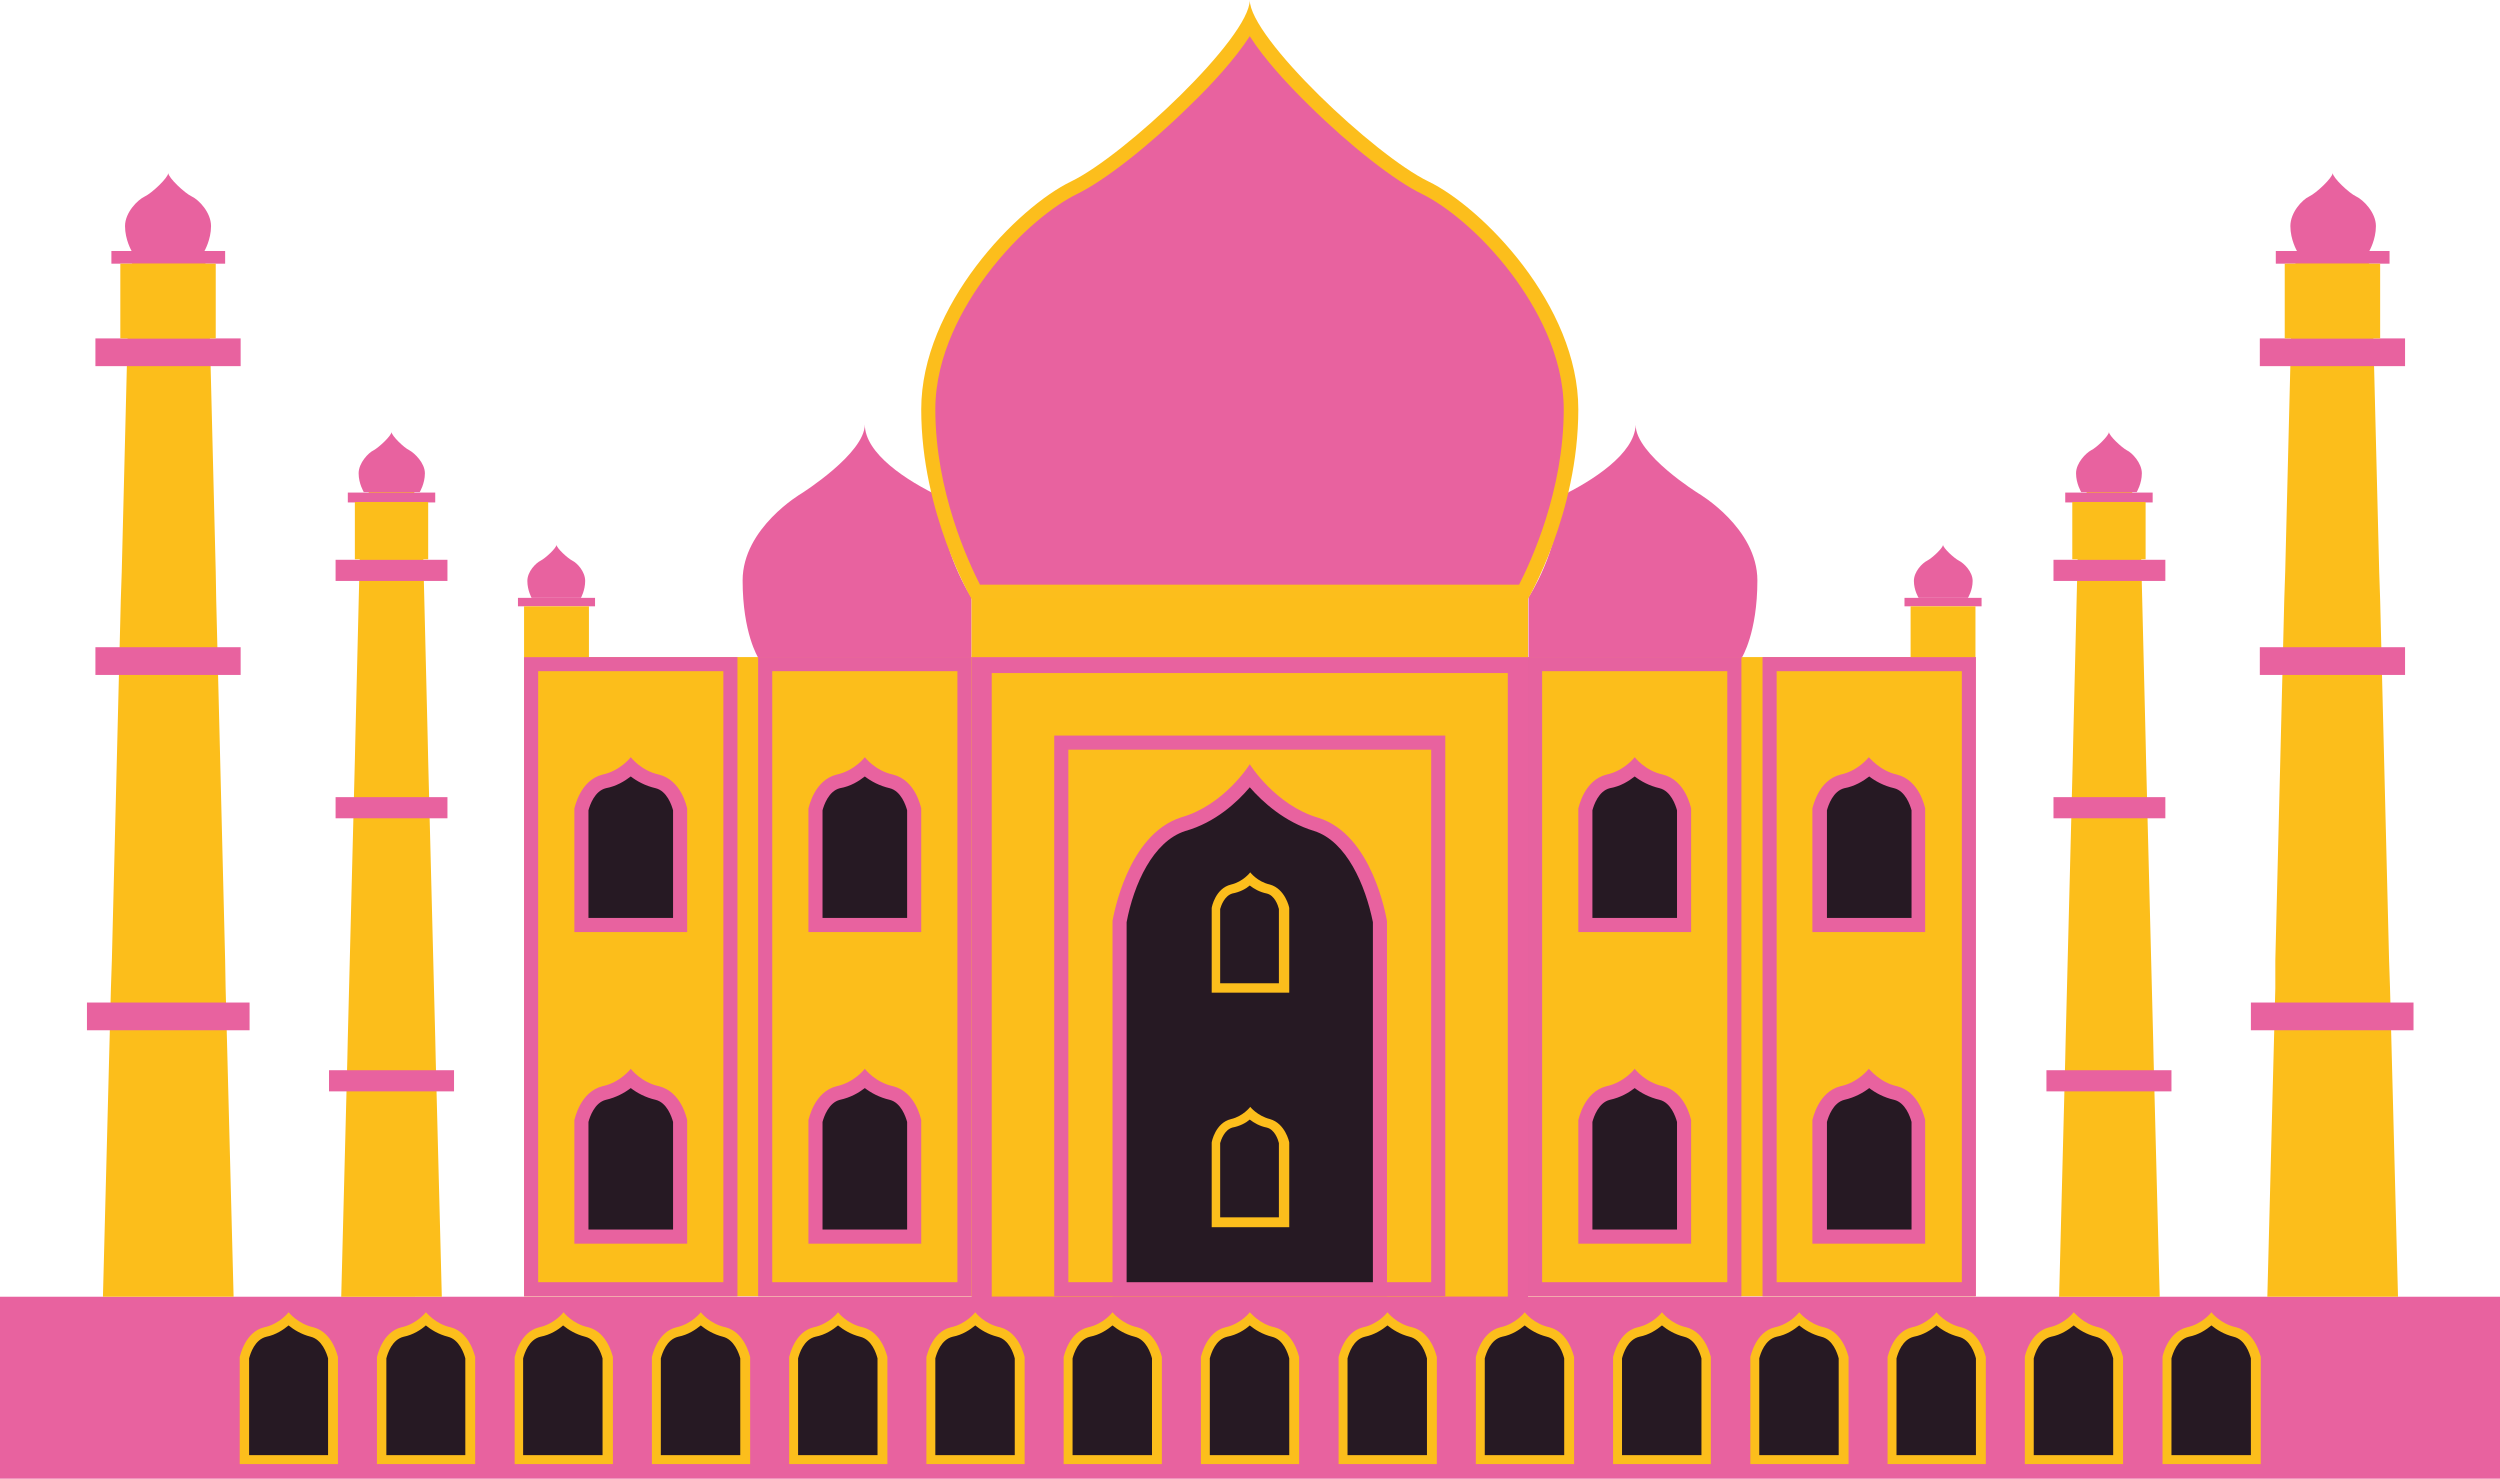 <?xml version="1.0" encoding="utf-8"?>
<!-- Generator: Adobe Illustrator 26.5.0, SVG Export Plug-In . SVG Version: 6.00 Build 0)  -->
<svg version="1.1" id="Palais" xmlns="http://www.w3.org/2000/svg" xmlns:xlink="http://www.w3.org/1999/xlink" x="0px" y="0px"
	 viewBox="0 0 531.9 314.6" style="enable-background:new 0 0 531.9 314.6;" xml:space="preserve">
<style type="text/css">
	.st0{fill:#FCBE1B;}
	.st1{fill:#E6629F;}
	.st2{fill:#E8629F;}
	.st3{fill:#FCBE1C;}
	.st4{fill:#261923;}
</style>
<g>
	<rect x="111.5" y="139.8" class="st0" width="308.8" height="136"/>
	<g>
		<rect x="113" y="141.3" class="st0" width="42.4" height="133"/>
		<path class="st1" d="M153.9,142.8v130h-39.4v-130H153.9 M156.9,139.8h-45.4v136h45.4V139.8L156.9,139.8z"/>
	</g>
	<g>
		<rect x="162.8" y="141.3" class="st0" width="42.4" height="133"/>
		<path class="st1" d="M203.7,142.8v130h-39.4v-130H203.7 M206.7,139.8h-45.4v136h45.4V139.8L206.7,139.8z"/>
	</g>
	<path class="st2" d="M200.1,105.7c0,11.5,6.6,21.4,6.6,21.4v12.8h-45.4c0,0-3.3-5.2-3.3-16.4s12.5-18.5,12.5-18.5
		S184,96.5,184,90.3C184,96.5,192.9,102.3,200.1,105.7L200.1,105.7z"/>
	<polygon class="st2" points="265.9,139.8 206.7,139.8 206.7,279.3 265.9,279.3 325.1,279.3 325.1,139.8 	"/>
	<polygon class="st0" points="265.9,143.2 211,143.2 211,275.9 265.9,275.9 320.8,275.9 320.8,143.2 	"/>
	<polygon class="st2" points="265.9,275.9 0,275.9 0,314.6 265.9,314.6 531.9,314.6 531.9,275.9 	"/>
	<g>
		<rect x="225.8" y="158" class="st3" width="80.2" height="116.3"/>
		<path class="st2" d="M304.5,159.5v113.3h-77.2V159.5H304.5 M307.5,156.5h-83.2v119.3h83.2V156.5L307.5,156.5z"/>
	</g>
	<g>
		<rect x="376.5" y="141.3" class="st0" width="42.4" height="133"/>
		<path class="st1" d="M417.4,142.8v130H378v-130H417.4 M420.4,139.8H375v136h45.4V139.8L420.4,139.8z"/>
	</g>
	<g>
		<rect x="326.6" y="141.3" class="st0" width="42.4" height="133"/>
		<path class="st1" d="M367.5,142.8v130h-39.4v-130H367.5 M370.5,139.8h-45.4v136h45.4V139.8L370.5,139.8z"/>
	</g>
	<polygon class="st0" points="265.9,126 206.7,126 206.7,139.8 265.9,139.8 325.1,139.8 325.1,126 	"/>
	<path class="st2" d="M331.8,105.7c0,11.5-6.6,21.4-6.6,21.4v12.8h45.4c0,0,3.3-5.2,3.3-16.4s-12.5-18.5-12.5-18.5
		s-13.4-8.3-13.4-14.6C347.8,96.5,338.9,102.3,331.8,105.7L331.8,105.7z"/>
	<g>
		<path class="st2" d="M207.6,125.8c-1.9-3.6-10.1-19.8-10.1-38.8c0-21.5,19.9-41.8,31-47.1c9.2-4.4,31.4-23.9,37.4-35.2
			c6,11.3,28.2,30.8,37.4,35.2c11.1,5.4,31,25.7,31,47.1c0,19-8.1,35.2-10.1,38.8H207.6z"/>
		<path class="st3" d="M265.9,7.7c3.1,4.9,8.1,10.3,12.6,14.7c8.8,8.7,18.3,16.1,24.1,18.9c4.5,2.2,12.2,7.9,19.1,17.1
			c5,6.7,11,17.1,11,28.7c0,17.5-7.1,32.6-9.5,37.3H208.5c-2.4-4.7-9.5-19.8-9.5-37.3c0-11.6,6-22,11-28.7
			c6.9-9.2,14.6-14.9,19.1-17.1c5.8-2.8,15.3-10.2,24.1-18.9C257.8,18,262.8,12.5,265.9,7.7 M265.9,0c0,8-26.6,33.1-38,38.6
			s-31.9,26.4-31.9,48.5c0,22.1,10.7,40.3,10.7,40.3h118.4c0,0,10.7-18.1,10.7-40.3s-20.5-43-31.9-48.5S265.9,8,265.9,0L265.9,0
			L265.9,0z"/>
	</g>
	<g>
		<g>
			<path class="st4" d="M172,238.4L172,238.4C172,238.3,172,238.4,172,238.4z"/>
			<path class="st2" d="M172,238.3L172,238.3C172,238.4,172,238.4,172,238.3L172,238.3L172,238.3L172,238.3z"/>
		</g>
		<g>
			<path class="st4" d="M173.5,263.2v-24.6c0.4-1.5,1.6-5.2,4.9-6c2.6-0.6,4.5-2,5.6-3c1.1,1,3.1,2.4,5.7,3c3.3,0.8,4.5,4.6,4.8,6
				v24.6L173.5,263.2L173.5,263.2z"/>
			<path class="st2" d="M184,231.5c1.3,1,3.1,2,5.3,2.5c2.4,0.6,3.4,3.6,3.7,4.7v22.9h-18v-22.9c0.3-1.1,1.3-4.1,3.7-4.7
				C181,233.5,182.7,232.5,184,231.5 M184,227.4c0,0-2.2,2.9-6,3.7c-4.8,1.2-5.9,7-6,7.2v26.3h24v-26.3c-0.1-0.3-1.2-6-6-7.2
				C186.2,230.3,184,227.4,184,227.4L184,227.4L184,227.4z"/>
		</g>
		<g>
			<path class="st4" d="M196,238.3L196,238.3C196,238.4,196,238.4,196,238.3z"/>
			<path class="st2" d="M196,238.3L196,238.3L196,238.3C196,238.4,196,238.4,196,238.3L196,238.3L196,238.3z"/>
		</g>
	</g>
	<g>
		<g>
			<path class="st4" d="M172,172.1L172,172.1C172,172.1,172,172.1,172,172.1z"/>
			<path class="st2" d="M172,172.1L172,172.1C172,172.1,172,172.1,172,172.1L172,172.1L172,172.1L172,172.1z"/>
		</g>
		<g>
			<path class="st4" d="M173.5,196.9v-24.6c0.4-1.5,1.6-5.2,4.9-6c2.6-0.6,4.5-2,5.6-3c1.1,1,3.1,2.4,5.7,3c3.3,0.8,4.5,4.6,4.8,6
				v24.6L173.5,196.9L173.5,196.9z"/>
			<path class="st2" d="M184,165.2c1.3,1,3.1,2,5.3,2.5c2.4,0.6,3.4,3.6,3.7,4.7v22.9h-18v-22.9c0.3-1.1,1.3-4.1,3.7-4.7
				C181,167.3,182.7,166.2,184,165.2 M184,161.1c0,0-2.2,2.9-6,3.7c-4.8,1.2-5.9,7-6,7.2v26.3h24v-26.3c-0.1-0.3-1.2-6-6-7.2
				C186.2,164,184,161.1,184,161.1L184,161.1L184,161.1z"/>
		</g>
		<g>
			<path class="st4" d="M196,172.1L196,172.1C196,172.1,196,172.1,196,172.1z"/>
			<path class="st2" d="M196,172.1L196,172.1L196,172.1C196,172.1,196,172.1,196,172.1L196,172.1L196,172.1z"/>
		</g>
	</g>
	<g>
		<g>
			<path class="st4" d="M122.2,238.4L122.2,238.4C122.2,238.3,122.2,238.4,122.2,238.4z"/>
			<path class="st2" d="M122.2,238.3L122.2,238.3C122.2,238.4,122.2,238.4,122.2,238.3L122.2,238.3L122.2,238.3L122.2,238.3z"/>
		</g>
		<g>
			<path class="st4" d="M123.7,263.2v-24.6c0.4-1.5,1.6-5.2,4.9-6c2.6-0.6,4.5-2,5.6-3c1.1,1,3.1,2.4,5.7,3c3.3,0.8,4.5,4.6,4.8,6
				v24.6L123.7,263.2L123.7,263.2z"/>
			<path class="st2" d="M134.2,231.5c1.3,1,3.1,2,5.3,2.5c2.4,0.6,3.4,3.6,3.7,4.7v22.9h-18v-22.9c0.3-1.1,1.3-4.1,3.7-4.7
				C131.1,233.5,132.9,232.5,134.2,231.5 M134.2,227.4c0,0-2.2,2.9-6,3.7c-4.8,1.2-5.9,7-6,7.2v26.3h24v-26.3c-0.1-0.3-1.2-6-6-7.2
				C136.4,230.3,134.2,227.4,134.2,227.4L134.2,227.4L134.2,227.4z"/>
		</g>
		<g>
			<path class="st4" d="M146.2,238.3L146.2,238.3C146.2,238.4,146.2,238.4,146.2,238.3z"/>
			<path class="st2" d="M146.2,238.3L146.2,238.3L146.2,238.3C146.2,238.4,146.2,238.4,146.2,238.3L146.2,238.3L146.2,238.3z"/>
		</g>
	</g>
	<g>
		<g>
			<path class="st4" d="M122.2,172.1L122.2,172.1C122.2,172.1,122.2,172.1,122.2,172.1z"/>
			<path class="st2" d="M122.2,172.1L122.2,172.1C122.2,172.1,122.2,172.1,122.2,172.1L122.2,172.1L122.2,172.1L122.2,172.1z"/>
		</g>
		<g>
			<path class="st4" d="M123.7,196.9v-24.6c0.4-1.5,1.6-5.2,4.9-6c2.6-0.6,4.5-2,5.6-3c1.1,1,3.1,2.4,5.7,3c3.3,0.8,4.5,4.6,4.8,6
				v24.6L123.7,196.9L123.7,196.9z"/>
			<path class="st2" d="M134.2,165.2c1.3,1,3.1,2,5.3,2.5c2.4,0.6,3.4,3.6,3.7,4.7v22.9h-18v-22.9c0.3-1.1,1.3-4.1,3.7-4.7
				C131.1,167.3,132.9,166.2,134.2,165.2 M134.2,161.1c0,0-2.2,2.9-6,3.7c-4.8,1.2-5.9,7-6,7.2v26.3h24v-26.3c-0.1-0.3-1.2-6-6-7.2
				C136.4,164,134.2,161.1,134.2,161.1L134.2,161.1L134.2,161.1z"/>
		</g>
		<g>
			<path class="st4" d="M146.2,172.1L146.2,172.1C146.2,172.1,146.2,172.1,146.2,172.1z"/>
			<path class="st2" d="M146.2,172.1L146.2,172.1L146.2,172.1C146.2,172.1,146.2,172.1,146.2,172.1L146.2,172.1L146.2,172.1z"/>
		</g>
	</g>
	<g>
		<g>
			<path class="st4" d="M236.7,196L236.7,196C236.7,196,236.7,196.1,236.7,196z"/>
			<path class="st2" d="M236.7,195.9c0,0.1,0,0.1,0,0.1S236.7,196,236.7,195.9L236.7,195.9L236.7,195.9z"/>
		</g>
		<g>
			<path class="st4" d="M295.1,195.9L295.1,195.9C295.2,196.1,295.2,196,295.1,195.9z"/>
			<path class="st2" d="M295.1,195.9L295.1,195.9c0,0.1,0,0.1,0,0.1C295.1,196,295.1,196,295.1,195.9L295.1,195.9z"/>
		</g>
		<g>
			<path class="st4" d="M238.2,274.4v-78.3c0.8-4.1,4-17.7,13.5-20.7c7.1-2,12-7.4,14.1-10.2c2.2,2.8,7.1,8.2,14.2,10.2
				c9.5,3,12.7,16.6,13.5,20.7v0v78.3L238.2,274.4L238.2,274.4z"/>
			<path class="st2" d="M265.9,167.5c2.7,3.1,7.4,7.4,13.7,9.3c6.9,2.2,10.9,11.5,12.5,19.4v76.6h-26.2h-26.2v-76.6
				c1.5-8,5.6-17.2,12.5-19.4C258.6,175,263.3,170.6,265.9,167.5 M265.9,162.6c0,0-5.4,8.7-14.6,11.3c-11.5,3.7-14.4,21.1-14.6,22
				v79.9h29.2h29.2V196c-0.2-1-3.1-18.4-14.6-22C271.3,171.3,265.9,162.6,265.9,162.6L265.9,162.6z"/>
		</g>
	</g>
	<g>
		<g>
			<path class="st4" d="M359.8,238.4L359.8,238.4C359.8,238.3,359.8,238.4,359.8,238.4z"/>
			<path class="st2" d="M359.8,238.3L359.8,238.3L359.8,238.3C359.8,238.4,359.8,238.4,359.8,238.3L359.8,238.3L359.8,238.3z"/>
		</g>
		<g>
			<path class="st4" d="M337.3,263.2v-24.6c0.4-1.5,1.6-5.2,4.9-6c2.6-0.6,4.5-2,5.6-3c1.1,1,3.1,2.4,5.7,3c3.3,0.8,4.5,4.6,4.8,6
				v24.6L337.3,263.2L337.3,263.2z"/>
			<path class="st2" d="M347.8,231.5c1.3,1,3.1,2,5.3,2.5c2.4,0.6,3.4,3.6,3.7,4.7v22.9h-18v-22.9c0.3-1.1,1.3-4.1,3.7-4.7
				C344.8,233.5,346.5,232.5,347.8,231.5 M347.8,227.4c0,0-2.2,2.9-6,3.7c-4.8,1.2-5.9,7-6,7.2v26.3h24v-26.3c-0.1-0.3-1.2-6-6-7.2
				C350,230.3,347.8,227.4,347.8,227.4L347.8,227.4L347.8,227.4z"/>
		</g>
		<g>
			<path class="st4" d="M335.8,238.3L335.8,238.3C335.8,238.4,335.8,238.4,335.8,238.3z"/>
			<path class="st2" d="M335.8,238.3L335.8,238.3C335.8,238.4,335.8,238.4,335.8,238.3L335.8,238.3L335.8,238.3L335.8,238.3z"/>
		</g>
	</g>
	<g>
		<g>
			<path class="st4" d="M359.8,172.1L359.8,172.1C359.8,172.1,359.8,172.1,359.8,172.1z"/>
			<path class="st2" d="M359.8,172.1L359.8,172.1L359.8,172.1C359.8,172.1,359.8,172.1,359.8,172.1L359.8,172.1L359.8,172.1z"/>
		</g>
		<g>
			<path class="st4" d="M337.3,196.9v-24.6c0.4-1.5,1.6-5.2,4.9-6c2.6-0.6,4.5-2,5.6-3c1.1,1,3.1,2.4,5.7,3c3.3,0.8,4.5,4.6,4.8,6
				v24.6L337.3,196.9L337.3,196.9z"/>
			<path class="st2" d="M347.8,165.2c1.3,1,3.1,2,5.3,2.5c2.4,0.6,3.4,3.6,3.7,4.7v22.9h-18v-22.9c0.3-1.1,1.3-4.1,3.7-4.7
				C344.8,167.3,346.5,166.2,347.8,165.2 M347.8,161.1c0,0-2.2,2.9-6,3.7c-4.8,1.2-5.9,7-6,7.2v26.3h24v-26.3c-0.1-0.3-1.2-6-6-7.2
				C350,164,347.8,161.1,347.8,161.1L347.8,161.1L347.8,161.1z"/>
		</g>
		<g>
			<path class="st4" d="M335.8,172.1L335.8,172.1C335.8,172.1,335.8,172.1,335.8,172.1z"/>
			<path class="st2" d="M335.8,172.1L335.8,172.1C335.8,172.1,335.8,172.1,335.8,172.1L335.8,172.1L335.8,172.1L335.8,172.1z"/>
		</g>
	</g>
	<g>
		<g>
			<path class="st4" d="M274.2,193.1L274.2,193.1C274.2,193.1,274.2,193.2,274.2,193.1z"/>
			<path class="st3" d="M274.2,193.1L274.2,193.1L274.2,193.1C274.2,193.1,274.2,193.1,274.2,193.1L274.2,193.1L274.2,193.1z"/>
		</g>
		<g>
			<path class="st4" d="M258.7,210.2v-16.9c0.3-1,1.1-3.5,3.4-4.1c1.8-0.4,3.1-1.4,3.9-2.1c0.8,0.7,2.1,1.7,3.9,2.1
				c2.3,0.6,3.1,3.2,3.3,4.1v16.9L258.7,210.2L258.7,210.2z"/>
			<path class="st3" d="M265.9,188.4c0.9,0.7,2.1,1.4,3.6,1.7c1.7,0.4,2.4,2.5,2.6,3.3v15.8h-12.5v-15.8c0.2-0.7,0.9-2.8,2.6-3.3
				C263.8,189.8,265.1,189.1,265.9,188.4 M266,185.6c0,0-1.5,2-4.1,2.6c-3.3,0.8-4.1,4.8-4.1,5v18h16.5v-18c0-0.2-0.9-4.1-4.1-5
				C267.5,187.6,266,185.6,266,185.6L266,185.6L266,185.6z"/>
		</g>
		<g>
			<path class="st4" d="M257.7,193.1L257.7,193.1C257.7,193.1,257.7,193.2,257.7,193.1z"/>
			<path class="st3" d="M257.7,193.1L257.7,193.1L257.7,193.1L257.7,193.1L257.7,193.1L257.7,193.1z"/>
		</g>
	</g>
	<g>
		<g>
			<path class="st4" d="M274.2,243L274.2,243C274.2,243,274.2,243,274.2,243z"/>
			<path class="st3" d="M274.2,243L274.2,243L274.2,243C274.2,243,274.2,243,274.2,243L274.2,243L274.2,243z"/>
		</g>
		<g>
			<path class="st4" d="M258.7,260v-16.9c0.3-1,1.1-3.5,3.4-4.1c1.8-0.4,3.1-1.4,3.9-2.1c0.8,0.7,2.1,1.7,3.9,2.1
				c2.3,0.6,3.1,3.2,3.3,4.1V260L258.7,260L258.7,260z"/>
			<path class="st3" d="M265.9,238.2c0.9,0.7,2.1,1.4,3.6,1.7c1.7,0.4,2.4,2.5,2.6,3.3V259h-12.5v-15.8c0.2-0.7,0.9-2.8,2.6-3.3
				C263.8,239.6,265.1,238.9,265.9,238.2 M266,235.5c0,0-1.5,2-4.1,2.6c-3.3,0.8-4.1,4.8-4.1,5v18h16.5v-18c0-0.2-0.9-4.1-4.1-5
				C267.5,237.4,266,235.5,266,235.5L266,235.5L266,235.5z"/>
		</g>
		<g>
			<path class="st4" d="M257.7,243L257.7,243C257.7,243,257.7,243,257.7,243z"/>
			<path class="st3" d="M257.7,243L257.7,243L257.7,243L257.7,243L257.7,243L257.7,243z"/>
		</g>
	</g>
	<g>
		<g>
			<path class="st4" d="M409.7,238.4L409.7,238.4C409.7,238.3,409.7,238.4,409.7,238.4z"/>
			<path class="st2" d="M409.7,238.3L409.7,238.3L409.7,238.3C409.7,238.4,409.7,238.4,409.7,238.3L409.7,238.3L409.7,238.3z"/>
		</g>
		<g>
			<path class="st4" d="M387.2,263.2v-24.6c0.4-1.5,1.6-5.2,4.9-6c2.6-0.6,4.5-2,5.6-3c1.1,1,3.1,2.4,5.7,3c3.3,0.8,4.5,4.6,4.8,6
				v24.6L387.2,263.2L387.2,263.2z"/>
			<path class="st2" d="M397.7,231.5c1.3,1,3.1,2,5.3,2.5c2.4,0.6,3.4,3.6,3.7,4.7v22.9h-18v-22.9c0.3-1.1,1.3-4.1,3.7-4.7
				C394.6,233.5,396.4,232.5,397.7,231.5 M397.6,227.4c0,0-2.2,2.9-6,3.7c-4.8,1.2-5.9,7-6,7.2v26.3h24v-26.3c-0.1-0.3-1.2-6-6-7.2
				C399.9,230.3,397.7,227.4,397.6,227.4L397.6,227.4L397.6,227.4z"/>
		</g>
		<g>
			<path class="st4" d="M385.6,238.3L385.6,238.3C385.6,238.4,385.6,238.4,385.6,238.3z"/>
			<path class="st2" d="M385.6,238.3L385.6,238.3C385.6,238.4,385.6,238.4,385.6,238.3L385.6,238.3L385.6,238.3L385.6,238.3z"/>
		</g>
	</g>
	<g>
		<g>
			<path class="st4" d="M409.7,172.1L409.7,172.1C409.7,172.1,409.7,172.1,409.7,172.1z"/>
			<path class="st2" d="M409.7,172.1L409.7,172.1L409.7,172.1C409.7,172.1,409.7,172.1,409.7,172.1L409.7,172.1L409.7,172.1z"/>
		</g>
		<g>
			<path class="st4" d="M387.2,196.9v-24.6c0.4-1.5,1.6-5.2,4.9-6c2.6-0.6,4.5-2,5.6-3c1.1,1,3.1,2.4,5.7,3c3.3,0.8,4.5,4.6,4.8,6
				v24.6L387.2,196.9L387.2,196.9z"/>
			<path class="st2" d="M397.7,165.2c1.3,1,3.1,2,5.3,2.5c2.4,0.6,3.4,3.6,3.7,4.7v22.9h-18v-22.9c0.3-1.1,1.3-4.1,3.7-4.7
				C394.6,167.3,396.4,166.2,397.7,165.2 M397.6,161.1c0,0-2.2,2.9-6,3.7c-4.8,1.2-5.9,7-6,7.2v26.3h24v-26.3c-0.1-0.3-1.2-6-6-7.2
				C399.9,164,397.7,161.1,397.6,161.1L397.6,161.1L397.6,161.1z"/>
		</g>
		<g>
			<path class="st4" d="M385.6,172.1L385.6,172.1C385.6,172.1,385.6,172.1,385.6,172.1z"/>
			<path class="st2" d="M385.6,172.1L385.6,172.1C385.6,172.1,385.6,172.1,385.6,172.1L385.6,172.1L385.6,172.1L385.6,172.1z"/>
		</g>
	</g>
	<g>
		<path class="st0" d="M47.9,204.3L46,127.6l-0.1-5.9l-1.6-64.2c0,0-2.7-8.2-8.4-8.2s-8.4,8.2-8.4,8.2l-1.6,64.2l-0.2,5.9l-1.9,76.7
			l-0.2,5.9l-1.7,65.7h27.8L48,210.1L47.9,204.3L47.9,204.3z"/>
		<rect x="20.3" y="137.7" class="st2" width="30.9" height="5.9"/>
		<rect x="20.3" y="72" class="st2" width="30.9" height="5.9"/>
		<rect x="18.5" y="213.3" class="st2" width="34.6" height="5.9"/>
		<g>
			<path class="st2" d="M40.8,41.8c-1.5-0.7-5-4-5-5c0,1-3.5,4.3-5,5c-1.5,0.7-4.2,3.4-4.2,6.3s1.4,5.3,1.4,5.3h15.5
				c0,0,1.4-2.4,1.4-5.3S42.3,42.5,40.8,41.8L40.8,41.8z"/>
			<rect x="23.7" y="53.4" class="st2" width="24.2" height="2.7"/>
			<rect x="25.6" y="56.1" class="st0" width="20.3" height="15.9"/>
		</g>
	</g>
	<g>
		<path class="st0" d="M92.6,220.8l-1.5-59l-0.1-4.5L89.8,108c0,0-2.1-6.3-6.5-6.3s-6.5,6.3-6.5,6.3l-1.2,49.3l-0.1,4.5l-1.5,59
			l-0.1,4.5l-1.3,50.6H94l-1.3-50.6L92.6,220.8L92.6,220.8z"/>
		<rect x="71.4" y="169.6" class="st2" width="23.8" height="4.5"/>
		<rect x="71.4" y="119.1" class="st2" width="23.8" height="4.5"/>
		<rect x="70" y="227.7" class="st2" width="26.6" height="4.5"/>
		<g>
			<path class="st2" d="M87.1,95.8c-1.1-0.5-3.8-3.1-3.8-3.9c0,0.8-2.7,3.3-3.8,3.9c-1.1,0.5-3.2,2.7-3.2,4.9s1.1,4,1.1,4h11.9
				c0,0,1.1-1.8,1.1-4S88.2,96.4,87.1,95.8L87.1,95.8z"/>
			<rect x="74" y="104.8" class="st2" width="18.6" height="2.1"/>
			<rect x="75.5" y="106.8" class="st0" width="15.6" height="12.2"/>
		</g>
	</g>
	<g>
		<path class="st0" d="M484.1,204.3l1.9-76.7l0.2-5.9l1.6-64.2c0,0,2.7-8.2,8.4-8.2s8.4,8.2,8.4,8.2l1.6,64.2l0.2,5.9l1.9,76.7
			l0.2,5.9l1.7,65.7h-13.9h-13.9l1.7-65.7L484.1,204.3z"/>
		<rect x="480.8" y="137.7" class="st2" width="30.9" height="5.9"/>
		<rect x="480.8" y="72" class="st2" width="30.9" height="5.9"/>
		<rect x="478.9" y="213.3" class="st2" width="34.6" height="5.9"/>
		<g>
			<path class="st2" d="M491.3,41.8c1.5-0.7,5-4,5-5c0,1,3.5,4.3,5,5c1.5,0.7,4.2,3.4,4.2,6.3s-1.4,5.3-1.4,5.3h-7.7h-7.7
				c0,0-1.4-2.4-1.4-5.3S489.8,42.5,491.3,41.8L491.3,41.8z"/>
			<rect x="484.2" y="53.4" class="st2" width="24.2" height="2.7"/>
			<rect x="486.1" y="56.1" class="st0" width="20.3" height="15.9"/>
		</g>
	</g>
	<g>
		<path class="st0" d="M439.5,220.8l1.5-59l0.1-4.5l1.2-49.3c0,0,2.1-6.3,6.5-6.3s6.5,6.3,6.5,6.3l1.2,49.3l0.1,4.5l1.5,59l0.1,4.5
			l1.3,50.6h-10.7h-10.7l1.3-50.6L439.5,220.8L439.5,220.8z"/>
		<rect x="436.9" y="169.6" class="st2" width="23.8" height="4.5"/>
		<rect x="436.9" y="119.1" class="st2" width="23.8" height="4.5"/>
		<rect x="435.4" y="227.7" class="st2" width="26.6" height="4.5"/>
		<g>
			<path class="st2" d="M444.9,95.8c1.1-0.5,3.8-3.1,3.8-3.9c0,0.8,2.7,3.3,3.8,3.9c1.1,0.5,3.2,2.7,3.2,4.9s-1.1,4-1.1,4h-5.9h-5.9
				c0,0-1.1-1.8-1.1-4S443.8,96.4,444.9,95.8L444.9,95.8z"/>
			<rect x="439.4" y="104.8" class="st2" width="18.6" height="2.1"/>
			<rect x="440.9" y="106.8" class="st0" width="15.6" height="12.2"/>
		</g>
	</g>
	<g>
		<g>
			<g>
				<path class="st4" d="M255.5,288.8L255.5,288.8C255.5,288.8,255.5,288.8,255.5,288.8z"/>
				<path class="st3" d="M255.5,288.8L255.5,288.8C255.5,288.8,255.5,288.8,255.5,288.8L255.5,288.8L255.5,288.8L255.5,288.8z"/>
			</g>
			<g>
				<path class="st4" d="M256.5,310.6v-21.7c0.3-1.3,1.4-4.7,4.5-5.4c2.3-0.5,4-1.9,5-2.8c0.9,0.9,2.6,2.2,5,2.8
					c3.1,0.8,4.1,4.3,4.4,5.4v21.7H256.5L256.5,310.6z"/>
				<path class="st3" d="M265.9,282c1.1,0.9,2.7,1.9,4.7,2.4c2.5,0.6,3.4,3.5,3.7,4.6v20.6h-16.9V289c0.3-1.1,1.2-4,3.7-4.6
					C263.2,284,264.9,282.9,265.9,282 M265.9,279.2c0,0-1.9,2.5-5.2,3.2c-4.1,1-5.1,6.1-5.2,6.3v22.8h20.9v-22.8
					c-0.1-0.2-1.1-5.2-5.2-6.3C267.9,281.7,266,279.2,265.9,279.2L265.9,279.2L265.9,279.2z"/>
			</g>
			<g>
				<path class="st4" d="M276.4,288.8L276.4,288.8C276.4,288.8,276.4,288.8,276.4,288.8z"/>
				<path class="st3" d="M276.4,288.8L276.4,288.8L276.4,288.8C276.4,288.8,276.4,288.8,276.4,288.8L276.4,288.8L276.4,288.8z"/>
			</g>
		</g>
		<g>
			<g>
				<path class="st4" d="M226.3,288.8L226.3,288.8C226.3,288.8,226.3,288.8,226.3,288.8z"/>
				<path class="st3" d="M226.3,288.8L226.3,288.8C226.3,288.8,226.3,288.8,226.3,288.8L226.3,288.8L226.3,288.8L226.3,288.8z"/>
			</g>
			<g>
				<path class="st4" d="M227.3,310.6v-21.7c0.3-1.3,1.4-4.7,4.5-5.4c2.3-0.5,4-1.9,5-2.8c0.9,0.9,2.6,2.2,5,2.8
					c3.1,0.8,4.1,4.3,4.4,5.4v21.7H227.3z"/>
				<path class="st3" d="M236.7,282c1.1,0.9,2.7,1.9,4.7,2.4c2.5,0.6,3.4,3.5,3.7,4.6v20.6h-16.9V289c0.3-1.1,1.2-4,3.7-4.6
					C234,284,235.6,282.9,236.7,282 M236.7,279.2c0,0-1.9,2.5-5.2,3.2c-4.1,1-5.1,6.1-5.2,6.3v22.8h20.9v-22.8
					c-0.1-0.2-1.1-5.2-5.2-6.3C238.7,281.7,236.7,279.2,236.7,279.2L236.7,279.2L236.7,279.2z"/>
			</g>
			<g>
				<path class="st4" d="M247.1,288.8L247.1,288.8C247.1,288.8,247.1,288.8,247.1,288.8z"/>
				<path class="st3" d="M247.1,288.8L247.1,288.8L247.1,288.8C247.1,288.8,247.1,288.8,247.1,288.8L247.1,288.8L247.1,288.8z"/>
			</g>
		</g>
		<g>
			<g>
				<path class="st4" d="M197.1,288.8L197.1,288.8C197.1,288.8,197.1,288.8,197.1,288.8z"/>
				<path class="st3" d="M197.1,288.8L197.1,288.8C197.1,288.8,197.1,288.8,197.1,288.8L197.1,288.8L197.1,288.8L197.1,288.8z"/>
			</g>
			<g>
				<path class="st4" d="M198.1,310.6v-21.7c0.3-1.3,1.4-4.7,4.5-5.4c2.3-0.5,4-1.9,5-2.8c0.9,0.9,2.6,2.2,5,2.8
					c3.1,0.8,4.1,4.3,4.4,5.4v21.7H198.1L198.1,310.6z"/>
				<path class="st3" d="M207.5,282c1.1,0.9,2.7,1.9,4.7,2.4c2.5,0.6,3.4,3.5,3.7,4.6v20.6h-16.9V289c0.3-1.1,1.2-4,3.7-4.6
					C204.8,284,206.4,282.9,207.5,282 M207.5,279.2c0,0-1.9,2.5-5.2,3.2c-4.1,1-5.1,6.1-5.2,6.3v22.8h20.9v-22.8
					c-0.1-0.2-1.1-5.2-5.2-6.3C209.4,281.7,207.5,279.2,207.5,279.2L207.5,279.2L207.5,279.2z"/>
			</g>
			<g>
				<path class="st4" d="M217.9,288.8L217.9,288.8C217.9,288.8,217.9,288.8,217.9,288.8z"/>
				<path class="st3" d="M217.9,288.8L217.9,288.8L217.9,288.8C217.9,288.8,217.9,288.8,217.9,288.8L217.9,288.8L217.9,288.8z"/>
			</g>
		</g>
		<g>
			<g>
				<path class="st4" d="M167.9,288.8L167.9,288.8C167.9,288.8,167.9,288.8,167.9,288.8z"/>
				<path class="st3" d="M167.9,288.8L167.9,288.8C167.9,288.8,167.9,288.8,167.9,288.8L167.9,288.8L167.9,288.8L167.9,288.8z"/>
			</g>
			<g>
				<path class="st4" d="M168.9,310.6v-21.7c0.3-1.3,1.4-4.7,4.5-5.4c2.3-0.5,4-1.9,5-2.8c0.9,0.9,2.6,2.2,5,2.8
					c3.1,0.8,4.1,4.3,4.4,5.4v21.7H168.9L168.9,310.6z"/>
				<path class="st3" d="M178.3,282c1.1,0.9,2.7,1.9,4.7,2.4c2.5,0.6,3.4,3.5,3.7,4.6v20.6h-16.9V289c0.3-1.1,1.2-4,3.7-4.6
					C175.6,284,177.2,282.9,178.3,282 M178.3,279.2c0,0-1.9,2.5-5.2,3.2c-4.1,1-5.1,6.1-5.2,6.3v22.8h20.9v-22.8
					c-0.1-0.2-1.1-5.2-5.2-6.3C180.2,281.7,178.3,279.2,178.3,279.2L178.3,279.2L178.3,279.2z"/>
			</g>
			<g>
				<path class="st4" d="M188.7,288.8L188.7,288.8C188.7,288.8,188.7,288.8,188.7,288.8z"/>
				<path class="st3" d="M188.7,288.8L188.7,288.8L188.7,288.8C188.7,288.8,188.7,288.8,188.7,288.8L188.7,288.8L188.7,288.8z"/>
			</g>
		</g>
		<g>
			<g>
				<path class="st4" d="M138.6,288.8L138.6,288.8C138.6,288.8,138.6,288.8,138.6,288.8z"/>
				<path class="st3" d="M138.6,288.8L138.6,288.8C138.6,288.8,138.6,288.8,138.6,288.8L138.6,288.8L138.6,288.8L138.6,288.8z"/>
			</g>
			<g>
				<path class="st4" d="M139.6,310.6v-21.7c0.3-1.3,1.4-4.7,4.5-5.4c2.3-0.5,4-1.9,5-2.8c0.9,0.9,2.6,2.2,5,2.8
					c3.1,0.8,4.1,4.3,4.4,5.4v21.7H139.6L139.6,310.6z"/>
				<path class="st3" d="M149.1,282c1.1,0.9,2.7,1.9,4.7,2.4c2.4,0.6,3.4,3.5,3.7,4.6v20.6h-16.9V289c0.3-1.1,1.2-4,3.7-4.6
					C146.4,284,148,282.9,149.1,282 M149.1,279.2c0,0-1.9,2.5-5.2,3.2c-4.1,1-5.1,6.1-5.2,6.3v22.8h20.9v-22.8
					c-0.1-0.2-1.1-5.2-5.2-6.3C151,281.7,149.1,279.2,149.1,279.2L149.1,279.2L149.1,279.2z"/>
			</g>
			<g>
				<path class="st4" d="M159.5,288.8L159.5,288.8C159.5,288.8,159.5,288.8,159.5,288.8z"/>
				<path class="st3" d="M159.5,288.8L159.5,288.8L159.5,288.8C159.5,288.8,159.5,288.8,159.5,288.8L159.5,288.8L159.5,288.8z"/>
			</g>
		</g>
		<g>
			<g>
				<path class="st4" d="M109.4,288.8L109.4,288.8C109.4,288.8,109.4,288.8,109.4,288.8z"/>
				<path class="st3" d="M109.4,288.8L109.4,288.8C109.4,288.8,109.4,288.8,109.4,288.8L109.4,288.8L109.4,288.8L109.4,288.8z"/>
			</g>
			<g>
				<path class="st4" d="M110.4,310.6v-21.7c0.3-1.3,1.4-4.7,4.5-5.4c2.3-0.5,4-1.9,5-2.8c0.9,0.9,2.6,2.2,5,2.8
					c3.1,0.8,4.2,4.3,4.4,5.4v21.7H110.4L110.4,310.6z"/>
				<path class="st3" d="M119.8,282c1.1,0.9,2.7,1.9,4.7,2.4c2.4,0.6,3.4,3.5,3.7,4.6v20.6h-16.9V289c0.3-1.1,1.2-4,3.7-4.6
					C117.1,284,118.8,282.9,119.8,282 M119.9,279.2c0,0-1.9,2.5-5.2,3.2c-4.1,1-5.1,6.1-5.2,6.3v22.8h20.9v-22.8
					c-0.1-0.2-1.1-5.2-5.2-6.3C121.8,281.7,119.9,279.2,119.9,279.2L119.9,279.2L119.9,279.2z"/>
			</g>
			<g>
				<path class="st4" d="M130.3,288.8L130.3,288.8C130.3,288.8,130.3,288.8,130.3,288.8z"/>
				<path class="st3" d="M130.3,288.8L130.3,288.8L130.3,288.8C130.3,288.8,130.3,288.8,130.3,288.8L130.3,288.8L130.3,288.8z"/>
			</g>
		</g>
		<g>
			<g>
				<path class="st4" d="M80.2,288.8L80.2,288.8C80.2,288.8,80.2,288.8,80.2,288.8z"/>
				<path class="st3" d="M80.2,288.8L80.2,288.8C80.2,288.8,80.2,288.8,80.2,288.8L80.2,288.8L80.2,288.8L80.2,288.8z"/>
			</g>
			<g>
				<path class="st4" d="M81.2,310.6v-21.7c0.3-1.3,1.4-4.7,4.5-5.4c2.3-0.5,4-1.9,5-2.8c0.9,0.9,2.6,2.2,5,2.8
					c3.1,0.8,4.1,4.3,4.4,5.4v21.7H81.2L81.2,310.6z"/>
				<path class="st3" d="M90.6,282c1.1,0.9,2.7,1.9,4.7,2.4c2.4,0.6,3.4,3.5,3.7,4.6v20.6H82.2V289c0.3-1.1,1.2-4,3.7-4.6
					C87.9,284,89.6,282.9,90.6,282 M90.6,279.2c0,0-1.9,2.5-5.2,3.2c-4.1,1-5.1,6.1-5.2,6.3v22.8h20.9v-22.8
					c-0.1-0.2-1.1-5.2-5.2-6.3C92.6,281.7,90.7,279.2,90.6,279.2L90.6,279.2L90.6,279.2z"/>
			</g>
			<g>
				<path class="st4" d="M101.1,288.8L101.1,288.8C101.1,288.8,101.1,288.8,101.1,288.8z"/>
				<path class="st3" d="M101.1,288.8L101.1,288.8L101.1,288.8C101.1,288.8,101.1,288.8,101.1,288.8L101.1,288.8L101.1,288.8z"/>
			</g>
		</g>
		<g>
			<g>
				<path class="st4" d="M51,288.8L51,288.8C51,288.8,51,288.8,51,288.8z"/>
				<path class="st3" d="M51,288.8L51,288.8C51,288.8,51,288.8,51,288.8L51,288.8L51,288.8L51,288.8z"/>
			</g>
			<g>
				<path class="st4" d="M52,310.6v-21.7c0.3-1.3,1.4-4.7,4.5-5.4c2.3-0.5,4-1.9,5-2.8c0.9,0.9,2.6,2.2,5,2.8
					c3.1,0.8,4.1,4.3,4.4,5.4v21.7H52L52,310.6z"/>
				<path class="st3" d="M61.4,282c1.1,0.9,2.7,1.9,4.7,2.4c2.4,0.6,3.4,3.5,3.7,4.6v20.6H53V289c0.3-1.1,1.2-4,3.7-4.6
					C58.7,284,60.3,282.9,61.4,282 M61.4,279.2c0,0-1.9,2.5-5.2,3.2c-4.1,1-5.1,6.1-5.2,6.3v22.8h20.9v-22.8
					c-0.1-0.2-1.1-5.2-5.2-6.3C63.4,281.7,61.4,279.2,61.4,279.2L61.4,279.2L61.4,279.2z"/>
			</g>
			<g>
				<path class="st4" d="M71.8,288.8L71.8,288.8C71.8,288.8,71.8,288.8,71.8,288.8z"/>
				<path class="st3" d="M71.8,288.8L71.8,288.8L71.8,288.8C71.8,288.8,71.8,288.8,71.8,288.8L71.8,288.8L71.8,288.8z"/>
			</g>
		</g>
		<g>
			<g>
				<path class="st4" d="M460,288.8L460,288.8C460,288.8,460,288.8,460,288.8z"/>
				<path class="st3" d="M460,288.8L460,288.8C460,288.8,460,288.8,460,288.8L460,288.8L460,288.8L460,288.8z"/>
			</g>
			<g>
				<path class="st4" d="M461,310.6v-21.7c0.3-1.3,1.4-4.7,4.5-5.4c2.3-0.5,4-1.9,5-2.8c0.9,0.9,2.6,2.2,5,2.8
					c3.1,0.8,4.2,4.3,4.4,5.4v21.7H461z"/>
				<path class="st3" d="M470.5,282c1.1,0.9,2.7,1.9,4.7,2.4c2.5,0.6,3.4,3.5,3.7,4.6v20.6H462V289c0.3-1.1,1.2-4,3.7-4.6
					C467.8,284,469.4,282.9,470.5,282 M470.5,279.2c0,0-1.9,2.5-5.2,3.2c-4.1,1-5.2,6.1-5.2,6.3v22.8h20.9v-22.8
					c-0.1-0.2-1.1-5.2-5.2-6.3C472.4,281.7,470.5,279.2,470.5,279.2L470.5,279.2L470.5,279.2z"/>
			</g>
			<g>
				<path class="st4" d="M480.9,288.8L480.9,288.8C480.9,288.8,480.9,288.8,480.9,288.8z"/>
				<path class="st3" d="M480.9,288.8L480.9,288.8L480.9,288.8C480.9,288.8,480.9,288.8,480.9,288.8L480.9,288.8L480.9,288.8z"/>
			</g>
		</g>
		<g>
			<g>
				<path class="st4" d="M430.8,288.8L430.8,288.8C430.8,288.8,430.8,288.8,430.8,288.8z"/>
				<path class="st3" d="M430.8,288.8L430.8,288.8C430.8,288.8,430.8,288.8,430.8,288.8L430.8,288.8L430.8,288.8L430.8,288.8z"/>
			</g>
			<g>
				<path class="st4" d="M431.8,310.6v-21.7c0.3-1.3,1.4-4.7,4.5-5.4c2.3-0.5,4-1.9,5-2.8c0.9,0.9,2.6,2.2,5,2.8
					c3.1,0.8,4.2,4.3,4.4,5.4v21.7H431.8z"/>
				<path class="st3" d="M441.2,282c1.1,0.9,2.7,1.9,4.7,2.4c2.5,0.6,3.4,3.5,3.7,4.6v20.6h-16.9V289c0.3-1.1,1.2-4,3.7-4.6
					C438.5,284,440.1,282.9,441.2,282 M441.2,279.2c0,0-1.9,2.5-5.2,3.2c-4.1,1-5.2,6.1-5.2,6.3v22.8h20.9v-22.8
					c-0.1-0.2-1.1-5.2-5.2-6.3C443.2,281.7,441.3,279.2,441.2,279.2L441.2,279.2L441.2,279.2z"/>
			</g>
			<g>
				<path class="st4" d="M451.7,288.8L451.7,288.8C451.7,288.8,451.7,288.8,451.7,288.8z"/>
				<path class="st3" d="M451.7,288.8L451.7,288.8L451.7,288.8C451.7,288.8,451.7,288.8,451.7,288.8L451.7,288.8L451.7,288.8z"/>
			</g>
		</g>
		<g>
			<g>
				<path class="st4" d="M401.6,288.8L401.6,288.8C401.6,288.8,401.6,288.8,401.6,288.8z"/>
				<path class="st3" d="M401.6,288.8L401.6,288.8C401.6,288.8,401.6,288.8,401.6,288.8L401.6,288.8L401.6,288.8L401.6,288.8z"/>
			</g>
			<g>
				<path class="st4" d="M402.6,310.6v-21.7c0.3-1.3,1.4-4.7,4.5-5.4c2.3-0.5,4-1.9,5-2.8c0.9,0.9,2.6,2.2,5,2.8
					c3.1,0.8,4.1,4.3,4.4,5.4v21.7H402.6L402.6,310.6z"/>
				<path class="st3" d="M412,282c1.1,0.9,2.7,1.9,4.7,2.4c2.5,0.6,3.4,3.5,3.7,4.6v20.6h-16.9V289c0.3-1.1,1.2-4,3.7-4.6
					C409.3,284,410.9,282.9,412,282 M412,279.2c0,0-1.9,2.5-5.2,3.2c-4.1,1-5.1,6.1-5.2,6.3v22.8h20.9v-22.8
					c-0.1-0.2-1.1-5.2-5.2-6.3C414,281.7,412,279.2,412,279.2L412,279.2L412,279.2z"/>
			</g>
			<g>
				<path class="st4" d="M422.5,288.8L422.5,288.8C422.5,288.8,422.5,288.8,422.5,288.8z"/>
				<path class="st3" d="M422.5,288.8L422.5,288.8L422.5,288.8C422.5,288.8,422.5,288.8,422.5,288.8L422.5,288.8L422.5,288.8z"/>
			</g>
		</g>
		<g>
			<g>
				<path class="st4" d="M372.4,288.8L372.4,288.8C372.4,288.8,372.4,288.8,372.4,288.8z"/>
				<path class="st3" d="M372.4,288.8L372.4,288.8C372.4,288.8,372.4,288.8,372.4,288.8L372.4,288.8L372.4,288.8L372.4,288.8z"/>
			</g>
			<g>
				<path class="st4" d="M373.4,310.6v-21.7c0.3-1.3,1.4-4.7,4.5-5.4c2.3-0.5,4-1.9,5-2.8c0.9,0.9,2.6,2.2,5,2.8
					c3.1,0.8,4.1,4.3,4.4,5.4v21.7H373.4z"/>
				<path class="st3" d="M382.8,282c1.1,0.9,2.7,1.9,4.7,2.4c2.5,0.6,3.4,3.5,3.7,4.6v20.6h-16.9V289c0.3-1.1,1.2-4,3.7-4.6
					C380.1,284,381.7,282.9,382.8,282 M382.8,279.2c0,0-1.9,2.5-5.2,3.2c-4.1,1-5.1,6.1-5.2,6.3v22.8h20.9v-22.8
					c-0.1-0.2-1.1-5.2-5.2-6.3C384.8,281.7,382.8,279.2,382.8,279.2L382.8,279.2L382.8,279.2z"/>
			</g>
			<g>
				<path class="st4" d="M393.2,288.8L393.2,288.8C393.2,288.8,393.2,288.8,393.2,288.8z"/>
				<path class="st3" d="M393.2,288.8L393.2,288.8L393.2,288.8C393.2,288.8,393.2,288.8,393.2,288.8L393.2,288.8L393.2,288.8z"/>
			</g>
		</g>
		<g>
			<g>
				<path class="st4" d="M343.2,288.8L343.2,288.8C343.2,288.8,343.2,288.8,343.2,288.8z"/>
				<path class="st3" d="M343.2,288.8L343.2,288.8C343.2,288.8,343.2,288.8,343.2,288.8L343.2,288.8L343.2,288.8L343.2,288.8z"/>
			</g>
			<g>
				<path class="st4" d="M344.2,310.6v-21.7c0.3-1.3,1.4-4.7,4.5-5.4c2.3-0.5,4-1.9,5-2.8c0.9,0.9,2.6,2.2,5,2.8
					c3.1,0.8,4.1,4.3,4.4,5.4v21.7H344.2L344.2,310.6z"/>
				<path class="st3" d="M353.6,282c1.1,0.9,2.7,1.9,4.7,2.4c2.5,0.6,3.4,3.5,3.7,4.6v20.6h-16.9V289c0.3-1.1,1.2-4,3.7-4.6
					C350.9,284,352.5,282.9,353.6,282 M353.6,279.2c0,0-1.9,2.5-5.2,3.2c-4.1,1-5.1,6.1-5.2,6.3v22.8H364v-22.8
					c-0.1-0.2-1.1-5.2-5.2-6.3C355.5,281.7,353.6,279.2,353.6,279.2L353.6,279.2L353.6,279.2z"/>
			</g>
			<g>
				<path class="st4" d="M364,288.8L364,288.8C364,288.8,364,288.8,364,288.8z"/>
				<path class="st3" d="M364,288.8L364,288.8L364,288.8C364,288.8,364,288.8,364,288.8L364,288.8L364,288.8z"/>
			</g>
		</g>
		<g>
			<g>
				<path class="st4" d="M313.9,288.8L313.9,288.8C313.9,288.8,313.9,288.8,313.9,288.8z"/>
				<path class="st3" d="M313.9,288.8L313.9,288.8C313.9,288.8,313.9,288.8,313.9,288.8L313.9,288.8L313.9,288.8L313.9,288.8z"/>
			</g>
			<g>
				<path class="st4" d="M314.9,310.6v-21.7c0.3-1.3,1.4-4.7,4.5-5.4c2.3-0.5,4-1.9,5-2.8c0.9,0.9,2.6,2.2,5,2.8
					c3.1,0.8,4.1,4.3,4.4,5.4v21.7H314.9L314.9,310.6z"/>
				<path class="st3" d="M324.4,282c1.1,0.9,2.7,1.9,4.7,2.4c2.5,0.6,3.4,3.5,3.7,4.6v20.6h-16.9V289c0.3-1.1,1.2-4,3.7-4.6
					C321.7,284,323.3,282.9,324.4,282 M324.4,279.2c0,0-1.9,2.5-5.2,3.2c-4.1,1-5.1,6.1-5.2,6.3v22.8h20.9v-22.8
					c-0.1-0.2-1.1-5.2-5.2-6.3C326.3,281.7,324.4,279.2,324.4,279.2L324.4,279.2L324.4,279.2z"/>
			</g>
			<g>
				<path class="st4" d="M334.8,288.8L334.8,288.8C334.8,288.8,334.8,288.8,334.8,288.8z"/>
				<path class="st3" d="M334.8,288.8L334.8,288.8L334.8,288.8C334.8,288.8,334.8,288.8,334.8,288.8L334.8,288.8L334.8,288.8z"/>
			</g>
		</g>
		<g>
			<g>
				<path class="st4" d="M284.7,288.8L284.7,288.8C284.7,288.8,284.7,288.8,284.7,288.8z"/>
				<path class="st3" d="M284.7,288.8L284.7,288.8C284.7,288.8,284.7,288.8,284.7,288.8L284.7,288.8L284.7,288.8L284.7,288.8z"/>
			</g>
			<g>
				<path class="st4" d="M285.7,310.6v-21.7c0.3-1.3,1.4-4.7,4.5-5.4c2.3-0.5,4-1.9,5-2.8c0.9,0.9,2.6,2.2,5,2.8
					c3.1,0.8,4.1,4.3,4.4,5.4v21.7H285.7z"/>
				<path class="st3" d="M295.2,282c1.1,0.9,2.7,1.9,4.7,2.4c2.5,0.6,3.4,3.5,3.7,4.6v20.6h-16.9V289c0.3-1.1,1.2-4,3.7-4.6
					C292.4,284,294.1,282.9,295.2,282 M295.2,279.2c0,0-1.9,2.5-5.2,3.2c-4.1,1-5.1,6.1-5.2,6.3v22.8h20.9v-22.8
					c-0.1-0.2-1.1-5.2-5.2-6.3C297.1,281.7,295.2,279.2,295.2,279.2L295.2,279.2L295.2,279.2z"/>
			</g>
			<g>
				<path class="st4" d="M305.6,288.8L305.6,288.8C305.6,288.8,305.6,288.8,305.6,288.8z"/>
				<path class="st3" d="M305.6,288.8L305.6,288.8L305.6,288.8C305.6,288.8,305.6,288.8,305.6,288.8L305.6,288.8L305.6,288.8z"/>
			</g>
		</g>
	</g>
	<g>
		<path class="st2" d="M121.8,119.3c-1-0.5-3.4-2.7-3.4-3.4c0,0.7-2.4,2.9-3.4,3.4s-2.8,2.3-2.8,4.3s0.9,3.6,0.9,3.6h10.5
			c0,0,0.9-1.6,0.9-3.6S122.8,119.8,121.8,119.3L121.8,119.3z"/>
		<rect x="110.2" y="127.2" class="st2" width="16.4" height="1.8"/>
		<rect x="111.5" y="129" class="st0" width="13.8" height="10.8"/>
	</g>
	<g>
		<path class="st2" d="M416.8,119.3c-1-0.5-3.4-2.7-3.4-3.4c0,0.7-2.4,2.9-3.4,3.4s-2.8,2.3-2.8,4.3s1,3.6,1,3.6h10.5
			c0,0,1-1.6,1-3.6S417.8,119.8,416.8,119.3L416.8,119.3z"/>
		<rect x="405.2" y="127.2" class="st2" width="16.4" height="1.8"/>
		<rect x="406.5" y="129" class="st0" width="13.8" height="10.8"/>
	</g>
</g>
</svg>
